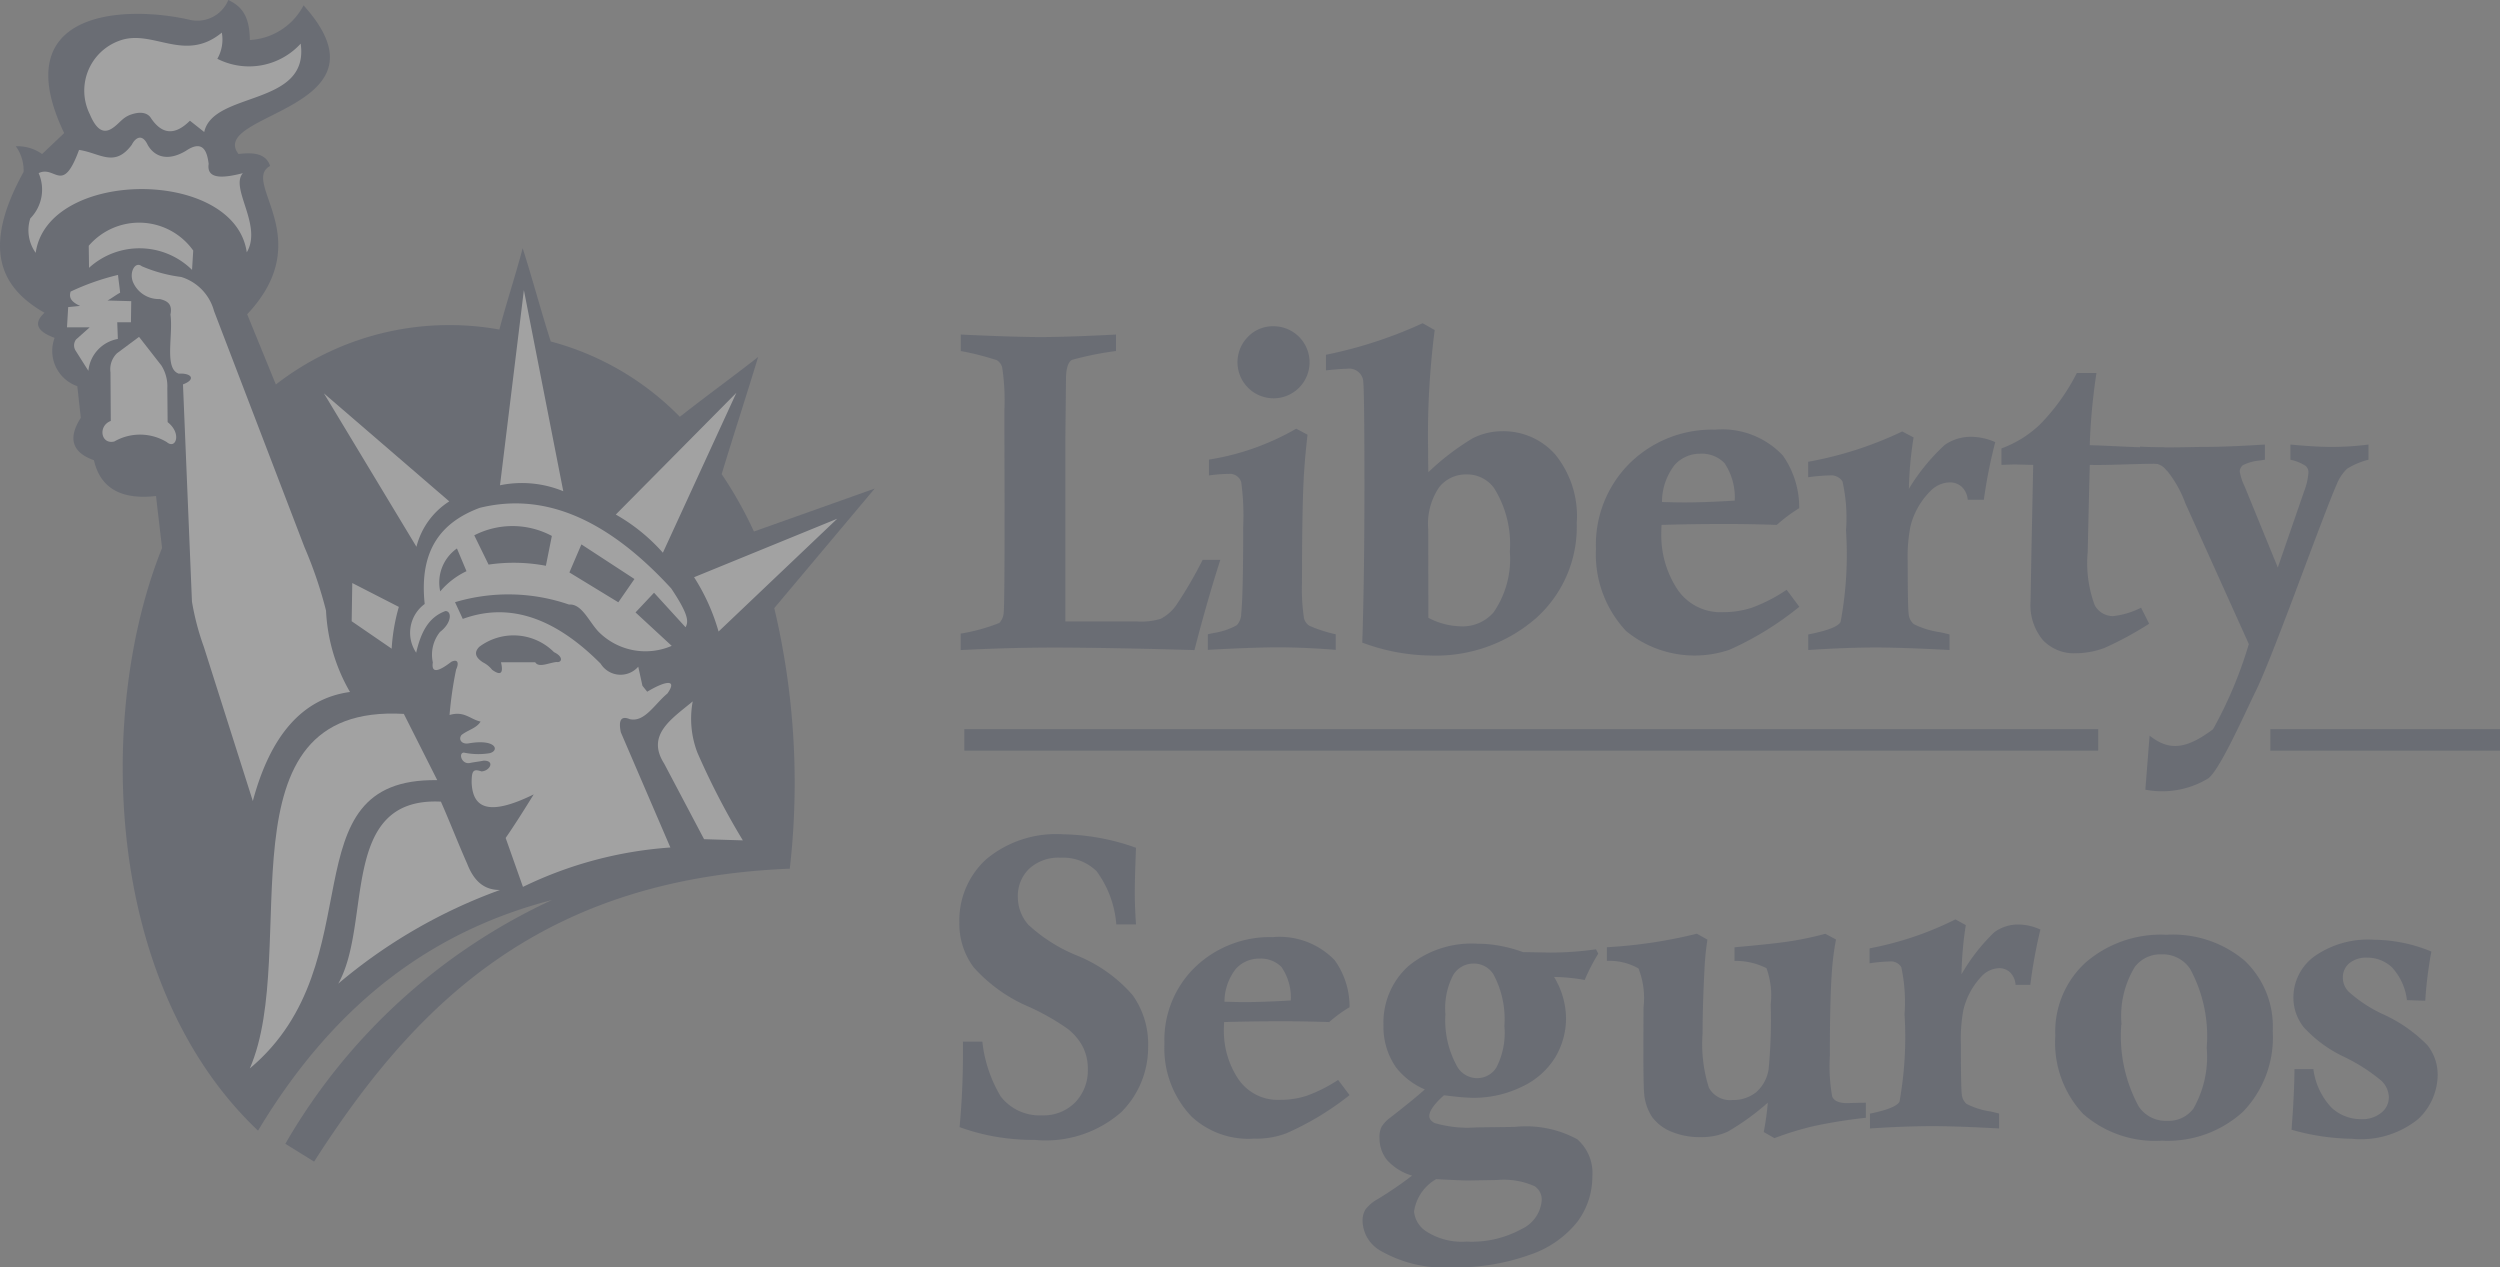 <svg xmlns="http://www.w3.org/2000/svg" width="99" height="50.185" viewBox="0 0 99 50.185">
  <rect x="0" y="0" width="99" height="50.185" fill="#808080" stroke="none"/>
  <g id="liberty-seguros" opacity="0.27">
    <path id="Caminho_27101" data-name="Caminho 27101" d="M12.438,46c3.907-6.089,8.859-11.2,18.838-11.6a30.02,30.02,0,0,0-.615-10.319l3.976-4.733-4.781,1.7a16.143,16.143,0,0,0-1.278-2.272c.473-1.562.97-3.077,1.444-4.638-1.025.8-2.075,1.562-3.1,2.367a11.16,11.16,0,0,0-5.112-2.982c-.395-1.231-.718-2.461-1.112-3.692-.284,1.073-.639,2.146-.923,3.219a11.2,11.2,0,0,0-8.851,2.177L9.788,12.445c2.827-3-.262-5.235.909-5.873-.161-.492-.65-.547-1.253-.473C8.2,4.467,15.747,4.349,12.021.213A2.554,2.554,0,0,1,9.893,1.584C9.887.542,9.492.219,9.042,0A1.328,1.328,0,0,1,7.478.776C4.847.188.229.438,2.542,5.271L1.667,6.1a1.664,1.664,0,0,0-1.04-.307A1.626,1.626,0,0,1,.935,6.807c-1.693,3.063-.885,4.6.827,5.579-.469.431-.264.75.4.993a1.48,1.48,0,0,0,.9,1.914L3.2,16.546q-.78,1.217.52,1.678.378,1.655,2.458,1.418L6.418,21.7c-2.585,6.423-2.36,17.235,3.8,23.074,3.191-5.321,7.19-7.979,11.644-9.135A23.644,23.644,0,0,0,11.3,45.294Z" fill="#2f3a56" fill-rule="evenodd"/>
    <g id="Grupo_9866" data-name="Grupo 9866">
      <path id="Caminho_27102" data-name="Caminho 27102" d="M19.8,19.217a4.3,4.3,0,0,1,2.506.236l-1.56-7.966Zm-3.309,2.435-3.664-6.075,4.964,4.278a3,3,0,0,0-1.3,1.8Zm7.895-1.276,4.775-4.822L26.25,21.888a7.289,7.289,0,0,0-1.867-1.513Zm3.1,2.482a8.1,8.1,0,0,1,.969,2.151l4.7-4.468Zm-8,3.664c.413.3.433.04.354-.295h1.356c.141.232.542.016.849-.012.2.035.288-.2-.106-.389a2.262,2.262,0,0,0-2.959-.212c-.236.24-.126.436.141.613a1.09,1.09,0,0,1,.366.295Zm3.062-3.853,1.938,1.182.638-.922-2.1-1.371ZM18.781,21.2l.567,1.158a6.857,6.857,0,0,1,2.269.047l.236-1.182a3.31,3.31,0,0,0-3.073-.024m-.685.52a1.646,1.646,0,0,0-.662,1.7,3.1,3.1,0,0,1,1.04-.8l-.378-.9Zm-1.608,4.137a1.414,1.414,0,0,1,.331-1.938c-.233-2.191.705-3.254,2.175-3.806,2.382-.591,4.891.252,7.588,3.191.7,1.048.687,1.319.567,1.536L25.9,23.472l-.733.78L26.6,25.576a2.618,2.618,0,0,1-2.837-.5c-.41-.378-.7-1.182-1.229-1.135a7.375,7.375,0,0,0-4.515-.094l.307.662c1.7-.62,3.506-.191,5.46,1.773a.928.928,0,0,0,1.489.118l.165.756.189.236c.749-.449,1.205-.5.8.071-.5.41-.9,1.15-1.489,1.016q-.508-.213-.355.52l1.962,4.562a15.829,15.829,0,0,0-5.838,1.56l-.685-1.938c.37-.536.741-1.126,1.111-1.725-1.8.883-2.419.536-2.458-.473,0-.472.067-.547.39-.437.33-.016.554-.433.083-.426-.236.047-.319.047-.556.095-.32.051-.449-.406-.224-.414a2.766,2.766,0,0,0,1.016.024c.408-.1.262-.578-.827-.39-.276.049-.418-.156-.284-.331.252-.2.6-.268.756-.532-.41-.087-.643-.433-1.229-.26a14.972,14.972,0,0,1,.26-1.8c.125-.267.062-.429-.189-.307-.5.385-.8.476-.733.024a1.439,1.439,0,0,1,.284-1.206c.474-.36.474-.832.213-.827-.657.245-.961.808-1.158,1.655m-.685-1.82a7.588,7.588,0,0,0-.284,1.655l-1.584-1.087.024-1.513Z" fill="#fff" fill-rule="evenodd"/>
      <path id="Caminho_27103" data-name="Caminho 27103" d="M27.432,27.774c-.821.687-1.857,1.321-1.135,2.458l1.584,3,1.536.047a29.472,29.472,0,0,1-1.8-3.475A3.756,3.756,0,0,1,27.432,27.774ZM19.8,35.243c-.508,0-.981-.216-1.3-1.04-.355-.8-.685-1.655-1.04-2.458-4.05-.2-2.71,4.807-4.066,7.209A20.928,20.928,0,0,1,19.8,35.243Z" fill="#fff" fill-rule="evenodd"/>
      <path id="Caminho_27104" data-name="Caminho 27104" d="M15.992,28.27c-7.493-.425-4.066,9.36-6.1,14.041C14.92,38.1,11.272,30.8,17.315,30.894Z" fill="#fff" fill-rule="evenodd"/>
      <path id="Caminho_27105" data-name="Caminho 27105" d="M13.858,27.4a7.088,7.088,0,0,1-.947-3.219,16.627,16.627,0,0,0-.852-2.509L8.475,12.315a1.933,1.933,0,0,0-1.3-1.347,5.783,5.783,0,0,1-1.56-.425c-.26-.208-.5.225-.354.614a1.109,1.109,0,0,0,1.064.685c.319.075.507.209.425.615.116.818-.259,2.144.331,2.34.5-.032.693.228.165.425l.355,8.6a10.324,10.324,0,0,0,.473,1.8l1.938,6.1c.693-2.588,1.957-4.064,3.847-4.319ZM4.67,10.888a9.559,9.559,0,0,0-1.875.66c-.052.188-.044.377.377.566l-.472.047-.047.8h.9l-.542.483A.39.39,0,0,0,3,13.895l.5.79a1.422,1.422,0,0,1,1.167-1.262l-.024-.66h.542l.012-.837L4.257,11.9c.161-.083.334-.224.5-.307-.024-.255-.059-.452-.083-.707Z" fill="#fff" fill-rule="evenodd"/>
      <path id="Caminho_27106" data-name="Caminho 27106" d="M4.387,16.665l-.012-1.922a.881.881,0,0,1,.259-.755l.872-.648.884,1.132a1.539,1.539,0,0,1,.236.9l.012,1.344c.572.448.324,1.1-.035.79a2.044,2.044,0,0,0-2.075-.024c-.531.135-.661-.614-.141-.813Zm-.861-6.06-.012-.872a2.631,2.631,0,0,1,4.138.189l-.047.766a2.963,2.963,0,0,0-4.079-.082Z" fill="#fff" fill-rule="evenodd"/>
      <path id="Caminho_27107" data-name="Caminho 27107" d="M1.416,10.016A1.534,1.534,0,0,1,1.2,8.648a1.625,1.625,0,0,0,.33-1.792c.661-.326.942.882,1.6-.92.843.126,1.4.715,2.087-.2.118-.244.4-.5.637.012.279.476.805.645,1.509.224.679-.459.841.029.9.519-.1.676.715.527,1.356.366-.527.586.786,2.067.153,3.136-.475-3.359-7.892-3.33-8.359.024ZM3.561,4.533A2.1,2.1,0,0,1,4.705,1.621c1.324-.511,2.59.9,4.079-.33a1.534,1.534,0,0,1-.177,1.037,2.768,2.768,0,0,0,3.3-.6c.357,2.5-3.458,1.868-3.82,3.5l-.566-.448q-.9.9-1.568-.141c-.15-.187-.416-.221-.756-.106-.364.123-.462.362-.763.554s-.592.113-.874-.555Z" fill="#fff" fill-rule="evenodd"/>
    </g>
    <g id="Grupo_9867" data-name="Grupo 9867">
      <path id="Caminho_27108" data-name="Caminho 27108" d="M38.047,13.9v-.652q2,.095,3.112.1,1.138,0,3.034-.1V13.9a12.808,12.808,0,0,0-1.749.352q-.231.149-.231.767l-.024,2.264v7.327h2.837a2.643,2.643,0,0,0,.937-.105,1.719,1.719,0,0,0,.615-.538,16.72,16.72,0,0,0,1.046-1.795h.7Q47.8,23.8,47.3,25.743q-3.314-.095-5.515-.1-1.8,0-3.742.1v-.652a7.307,7.307,0,0,0,1.528-.421.635.635,0,0,0,.176-.427q.036-.316.035-4.224l-.008-3.2v-.565a8.854,8.854,0,0,0-.085-1.69.468.468,0,0,0-.213-.3,10.952,10.952,0,0,0-1.432-.364Z" fill="#2f3a56" fill-rule="evenodd"/>
      <path id="Caminho_27109" data-name="Caminho 27109" d="M47.876,18.837V18.2a10.025,10.025,0,0,0,3.454-1.224l.448.238q-.122,1.069-.159,1.9-.059,1.24-.06,3.929a7.823,7.823,0,0,0,.078,1.434.5.5,0,0,0,.207.3,5.429,5.429,0,0,0,1.052.34v.616q-1.222-.095-2.237-.1c-.646,0-1.587.033-2.829.1v-.616l.232-.051a2.706,2.706,0,0,0,.914-.307.685.685,0,0,0,.177-.451c.054-.559.078-1.711.078-3.454a9.9,9.9,0,0,0-.078-1.762.469.469,0,0,0-.5-.325,5.861,5.861,0,0,0-.776.06Zm2.556-5.917a1.426,1.426,0,0,1,0,2.853,1.429,1.429,0,0,1-1.013-2.435,1.368,1.368,0,0,1,1.013-.418Zm6.131,11.545a2.875,2.875,0,0,0,1.261.337,1.623,1.623,0,0,0,1.317-.547,3.711,3.711,0,0,0,.649-2.414,4.171,4.171,0,0,0-.629-2.519,1.318,1.318,0,0,0-1.1-.535,1.356,1.356,0,0,0-1.066.5,2.589,2.589,0,0,0-.437,1.687Zm-4.054-9.8v-.616A17.473,17.473,0,0,0,56.337,12.8l.477.27a32.56,32.56,0,0,0-.261,4.774c0,.2,0,.478.01.854a9.991,9.991,0,0,1,1.754-1.341,2.584,2.584,0,0,1,1.182-.28,2.734,2.734,0,0,1,2.085.917,3.86,3.86,0,0,1,.854,2.721,4.843,4.843,0,0,1-1.628,3.779,6.037,6.037,0,0,1-4.19,1.464,7.962,7.962,0,0,1-2.674-.511q.084-2.476.086-6.124,0-4.068-.056-4.287a.559.559,0,0,0-.632-.433q-.243,0-.834.063m13.306,5.213q.533.018.88.018.821,0,2-.072a2.435,2.435,0,0,0-.407-1.488,1.25,1.25,0,0,0-.958-.37,1.35,1.35,0,0,0-1.013.442A2.4,2.4,0,0,0,65.814,19.877Zm4.937,3.479.5.67a12.362,12.362,0,0,1-2.76,1.7,4.278,4.278,0,0,1-4.1-.74A4.436,4.436,0,0,1,63.2,21.744a4.548,4.548,0,0,1,1.356-3.418,4.645,4.645,0,0,1,3.363-1.311A3.29,3.29,0,0,1,70.6,18.038a3.563,3.563,0,0,1,.648,2.086,5.978,5.978,0,0,0-.886.662q-1.007-.036-2.043-.036-1.359,0-2.522.036-.009.162-.01.324A3.9,3.9,0,0,0,66.4,23.3a2.059,2.059,0,0,0,1.847.941,3.573,3.573,0,0,0,1.15-.183,6.511,6.511,0,0,0,1.352-.7m.856-4.456v-.616a14.607,14.607,0,0,0,3.724-1.2l.449.237a14.307,14.307,0,0,0-.186,2.035,7.934,7.934,0,0,1,1.415-1.735,1.8,1.8,0,0,1,1.075-.325,2.425,2.425,0,0,1,.93.21,19.535,19.535,0,0,0-.452,2.282h-.638a.794.794,0,0,0-.244-.52.706.706,0,0,0-.468-.168,1.113,1.113,0,0,0-.783.361,2.992,2.992,0,0,0-.77,1.365,6.259,6.259,0,0,0-.112,1.428c0,1.193.013,1.879.039,2.062a.59.59,0,0,0,.205.4,3.41,3.41,0,0,0,1.043.319c.083.018.205.045.369.087v.616q-1.785-.095-2.887-.1-1.184,0-2.707.1v-.616c.754-.147,1.18-.31,1.28-.493a14.484,14.484,0,0,0,.215-3.62,6.585,6.585,0,0,0-.141-1.951.541.541,0,0,0-.507-.234,7.424,7.424,0,0,0-.847.072Zm14.088-1.179.1.076c-.186.328.344.231.2.586-.628-.066-2.51.054-3.238.024l-.027,1.046L82.7,20.662l-.027,1.2a4.784,4.784,0,0,0,.28,2.11.831.831,0,0,0,.725.427,3.266,3.266,0,0,0,1.109-.334l.319.635a13.479,13.479,0,0,1-1.771.959,3.33,3.33,0,0,1-1.127.21,1.7,1.7,0,0,1-1.308-.52,2.161,2.161,0,0,1-.49-1.53l.036-2.036.069-3.373-.713-.018c-.063,0-.247.006-.544.018v-.653a4.365,4.365,0,0,0,1.554-.977,8.257,8.257,0,0,0,1.431-2.008h.776a24.023,24.023,0,0,0-.265,2.858c.92.022,2.008.109,2.939.094Z" fill="#2f3a56" fill-rule="evenodd"/>
      <path id="Caminho_27110" data-name="Caminho 27110" d="M84.71,18.314l.035-.628c1.067.062,1.965.012,2.545.012q.907,0,2.4-.094v.6c-.093.015-.165.027-.211.033a1.807,1.807,0,0,0-.661.185.321.321,0,0,0-.123.256,2.106,2.106,0,0,0,.186.568l1.32,3.228,1.049-3.036a2.569,2.569,0,0,0,.165-.733.33.33,0,0,0-.114-.256,1.754,1.754,0,0,0-.6-.244v-.6c.67.062,1.218.094,1.648.094a11.773,11.773,0,0,0,1.443-.094v.6a2.9,2.9,0,0,0-.854.362,1.782,1.782,0,0,0-.409.624c-.144.312-.592,1.476-1.344,3.481q-1.416,3.8-1.84,4.659c-.4.807-1.447,3.193-1.91,3.5a3.513,3.513,0,0,1-2.479.44l.168-2.14c.739.581,1.395.586,2.512-.253a16.689,16.689,0,0,0,1.418-3.373l-2.51-5.566a4.566,4.566,0,0,0-.7-1.263c-.16-.141-.2-.395-1.128-.371ZM44.986,36.607h-.78a4.079,4.079,0,0,0-.78-2.106,1.891,1.891,0,0,0-1.419-.536,1.715,1.715,0,0,0-1.254.439,1.5,1.5,0,0,0-.447,1.117,1.664,1.664,0,0,0,.412,1.095,6.336,6.336,0,0,0,1.964,1.237,5.8,5.8,0,0,1,2.169,1.553,3.34,3.34,0,0,1,.615,2.047,3.624,3.624,0,0,1-1.057,2.581A4.53,4.53,0,0,1,41,45.142a9.3,9.3,0,0,1-1.592-.131A8.509,8.509,0,0,1,38,44.634q.132-1.437.133-2.837v-.547H38.9a5.35,5.35,0,0,0,.732,2.175,1.943,1.943,0,0,0,1.621.743,1.76,1.76,0,0,0,1.325-.514,1.816,1.816,0,0,0,.5-1.318,1.9,1.9,0,0,0-.207-.9,2.2,2.2,0,0,0-.615-.712,9.432,9.432,0,0,0-1.485-.844A6.159,6.159,0,0,1,38.553,38.3a2.885,2.885,0,0,1-.562-1.776,3.271,3.271,0,0,1,1.059-2.494,4.316,4.316,0,0,1,3.058-.991,8.928,8.928,0,0,1,2.877.533q-.048,1.282-.048,1.782C44.938,35.744,44.954,36.16,44.986,36.607Zm3.505,3.06q.485.016.8.016.748,0,1.825-.064a2.141,2.141,0,0,0-.371-1.328,1.151,1.151,0,0,0-.873-.33,1.241,1.241,0,0,0-.923.394,2.117,2.117,0,0,0-.46,1.312Zm4.5,3.1.451.6a11.321,11.321,0,0,1-2.514,1.516,3.342,3.342,0,0,1-1.267.206,3.308,3.308,0,0,1-2.469-.867,3.911,3.911,0,0,1-1.08-2.892,4.016,4.016,0,0,1,1.234-3.05,4.28,4.28,0,0,1,3.063-1.17,3.028,3.028,0,0,1,2.442.912,3.135,3.135,0,0,1,.591,1.862,5.437,5.437,0,0,0-.807.59q-.93-.032-1.861-.032-1.237,0-2.3.032-.008.145-.009.289a3.43,3.43,0,0,0,.561,1.95,1.887,1.887,0,0,0,1.682.84,3.319,3.319,0,0,0,1.048-.164,5.964,5.964,0,0,0,1.232-.622m3.88,3.929a1.775,1.775,0,0,0-.872,1.281,1.06,1.06,0,0,0,.515.806,2.6,2.6,0,0,0,1.561.384,4.106,4.106,0,0,0,2.189-.5,1.37,1.37,0,0,0,.79-1.124.631.631,0,0,0-.278-.568,2.99,2.99,0,0,0-1.491-.247l-1.147.019c-.2,0-.625-.019-1.267-.053Zm.37-6.525a3.74,3.74,0,0,0,.49,2.105.919.919,0,0,0,.8.418.889.889,0,0,0,.736-.434,3,3,0,0,0,.31-1.633,3.742,3.742,0,0,0-.442-2.058.92.92,0,0,0-.8-.412.942.942,0,0,0-.774.434,2.831,2.831,0,0,0-.319,1.58Zm5.961-2.58.092.172a7.934,7.934,0,0,0-.537,1.043,7.372,7.372,0,0,0-1.213-.119,3.224,3.224,0,0,1,.474,1.612,3.022,3.022,0,0,1-.439,1.59,3.065,3.065,0,0,1-1.333,1.156,4.316,4.316,0,0,1-1.877.428c-.139,0-.31-.009-.509-.025q-.339-.033-.676-.075c-.389.347-.581.622-.581.825,0,.109.07.2.212.275a4.639,4.639,0,0,0,1.649.172l1.526-.019a4.253,4.253,0,0,1,2.47.487,1.773,1.773,0,0,1,.6,1.471,2.992,2.992,0,0,1-.594,1.8,4.05,4.05,0,0,1-1.893,1.309,8.593,8.593,0,0,1-3.048.494,5.072,5.072,0,0,1-2.888-.678,1.393,1.393,0,0,1-.676-1.162.828.828,0,0,1,.12-.459,1.553,1.553,0,0,1,.49-.409,15.232,15.232,0,0,0,1.352-.925,2.119,2.119,0,0,1-1-.625,1.378,1.378,0,0,1-.291-.868.932.932,0,0,1,.079-.437,1.28,1.28,0,0,1,.338-.359q.952-.74,1.377-1.124a2.88,2.88,0,0,1-1.137-.868,2.806,2.806,0,0,1-.5-1.684,3.012,3.012,0,0,1,.97-2.317,3.924,3.924,0,0,1,2.758-.9,4.828,4.828,0,0,1,.894.084,5.493,5.493,0,0,1,.9.247l1.08.019a12.612,12.612,0,0,0,1.8-.128m10.7,6.07v.6a20.173,20.173,0,0,0-2.08.333,12.183,12.183,0,0,0-1.539.474l-.424-.243a11.134,11.134,0,0,0,.161-1.163,9.8,9.8,0,0,1-1.6,1.155,2.478,2.478,0,0,1-1.053.209,2.89,2.89,0,0,1-1.182-.221,1.776,1.776,0,0,1-.74-.565,1.976,1.976,0,0,1-.319-.9c-.025-.237-.034-.852-.034-1.842l.006-1.607a3.209,3.209,0,0,0-.2-1.544,2.347,2.347,0,0,0-1.251-.3v-.54a19.126,19.126,0,0,0,3.563-.535l.418.234a10.7,10.7,0,0,0-.118,1.2c-.049.954-.074,1.789-.074,2.511a5.724,5.724,0,0,0,.251,2.156.959.959,0,0,0,.938.485,1.448,1.448,0,0,0,.929-.306,1.5,1.5,0,0,0,.5-.937,20.625,20.625,0,0,0,.08-2.544,3.17,3.17,0,0,0-.167-1.434,2.673,2.673,0,0,0-1.266-.287v-.54c1.053-.094,1.8-.174,2.26-.248a12.664,12.664,0,0,0,1.335-.287l.424.226a10.469,10.469,0,0,0-.17,1.373q-.074,1.075-.074,3.239a6.778,6.778,0,0,0,.093,1.607c.077.174.266.259.57.259h.1c.152-.005.372-.011.662-.016Zm.147-5.519v-.59a12.93,12.93,0,0,0,3.4-1.147l.41.227a14.3,14.3,0,0,0-.17,1.947,7.524,7.524,0,0,1,1.293-1.66,1.589,1.589,0,0,1,.982-.311,2.131,2.131,0,0,1,.85.2A19.475,19.475,0,0,0,80.4,39h-.583a.773.773,0,0,0-.223-.5.627.627,0,0,0-.428-.161,1,1,0,0,0-.715.345,2.9,2.9,0,0,0-.7,1.306,6.271,6.271,0,0,0-.1,1.366c0,1.142.012,1.8.035,1.973a.573.573,0,0,0,.188.385,3.016,3.016,0,0,0,.952.3q.169.038.337.083v.59q-1.631-.091-2.638-.092-1.081,0-2.474.092V44.1c.689-.141,1.079-.3,1.169-.472a14.482,14.482,0,0,0,.2-3.463,6.587,6.587,0,0,0-.129-1.867.487.487,0,0,0-.463-.224,6.429,6.429,0,0,0-.774.069Zm9.968,2.423a5.85,5.85,0,0,0,.689,3.247,1.286,1.286,0,0,0,1.128.57,1.223,1.223,0,0,0,1.041-.487,4.157,4.157,0,0,0,.525-2.415,5.571,5.571,0,0,0-.656-3.113,1.3,1.3,0,0,0-1.128-.578,1.273,1.273,0,0,0-1.065.5A3.734,3.734,0,0,0,84.013,40.568Zm-2.613.424a3.7,3.7,0,0,1,1.2-2.875,4.551,4.551,0,0,1,3.2-1.1,4.406,4.406,0,0,1,3.088,1.016A3.588,3.588,0,0,1,90,40.831a4.238,4.238,0,0,1-1.184,3.2,4.423,4.423,0,0,1-3.2,1.139,4.314,4.314,0,0,1-3.124-1.06,4.124,4.124,0,0,1-1.1-3.113m9.467,1.339h.75a2.727,2.727,0,0,0,.719,1.527,1.7,1.7,0,0,0,1.171.456,1.184,1.184,0,0,0,.8-.254.775.775,0,0,0,.3-.618.94.94,0,0,0-.29-.644,7.1,7.1,0,0,0-1.486-.954,5.121,5.121,0,0,1-1.595-1.171,1.884,1.884,0,0,1-.409-1.182,2.014,2.014,0,0,1,.824-1.619,3.693,3.693,0,0,1,2.365-.663,6.058,6.058,0,0,1,2.274.467,16.225,16.225,0,0,0-.242,1.948l-.725-.024a2.321,2.321,0,0,0-.594-1.3,1.415,1.415,0,0,0-.978-.382,1.049,1.049,0,0,0-.713.223.726.726,0,0,0-.253.57.793.793,0,0,0,.224.551,5.417,5.417,0,0,0,1.373.9,5.821,5.821,0,0,1,1.748,1.219,1.869,1.869,0,0,1,.409,1.2,2.424,2.424,0,0,1-.767,1.725,3.606,3.606,0,0,1-2.637.784,9.037,9.037,0,0,1-2.382-.358q.107-1.368.117-2.4ZM38.188,28.873h44.9v.853h-44.9Zm51.719,0H99v.853H89.907Z" fill="#2f3a56" fill-rule="evenodd"/>
    </g>
  </g>
</svg>
